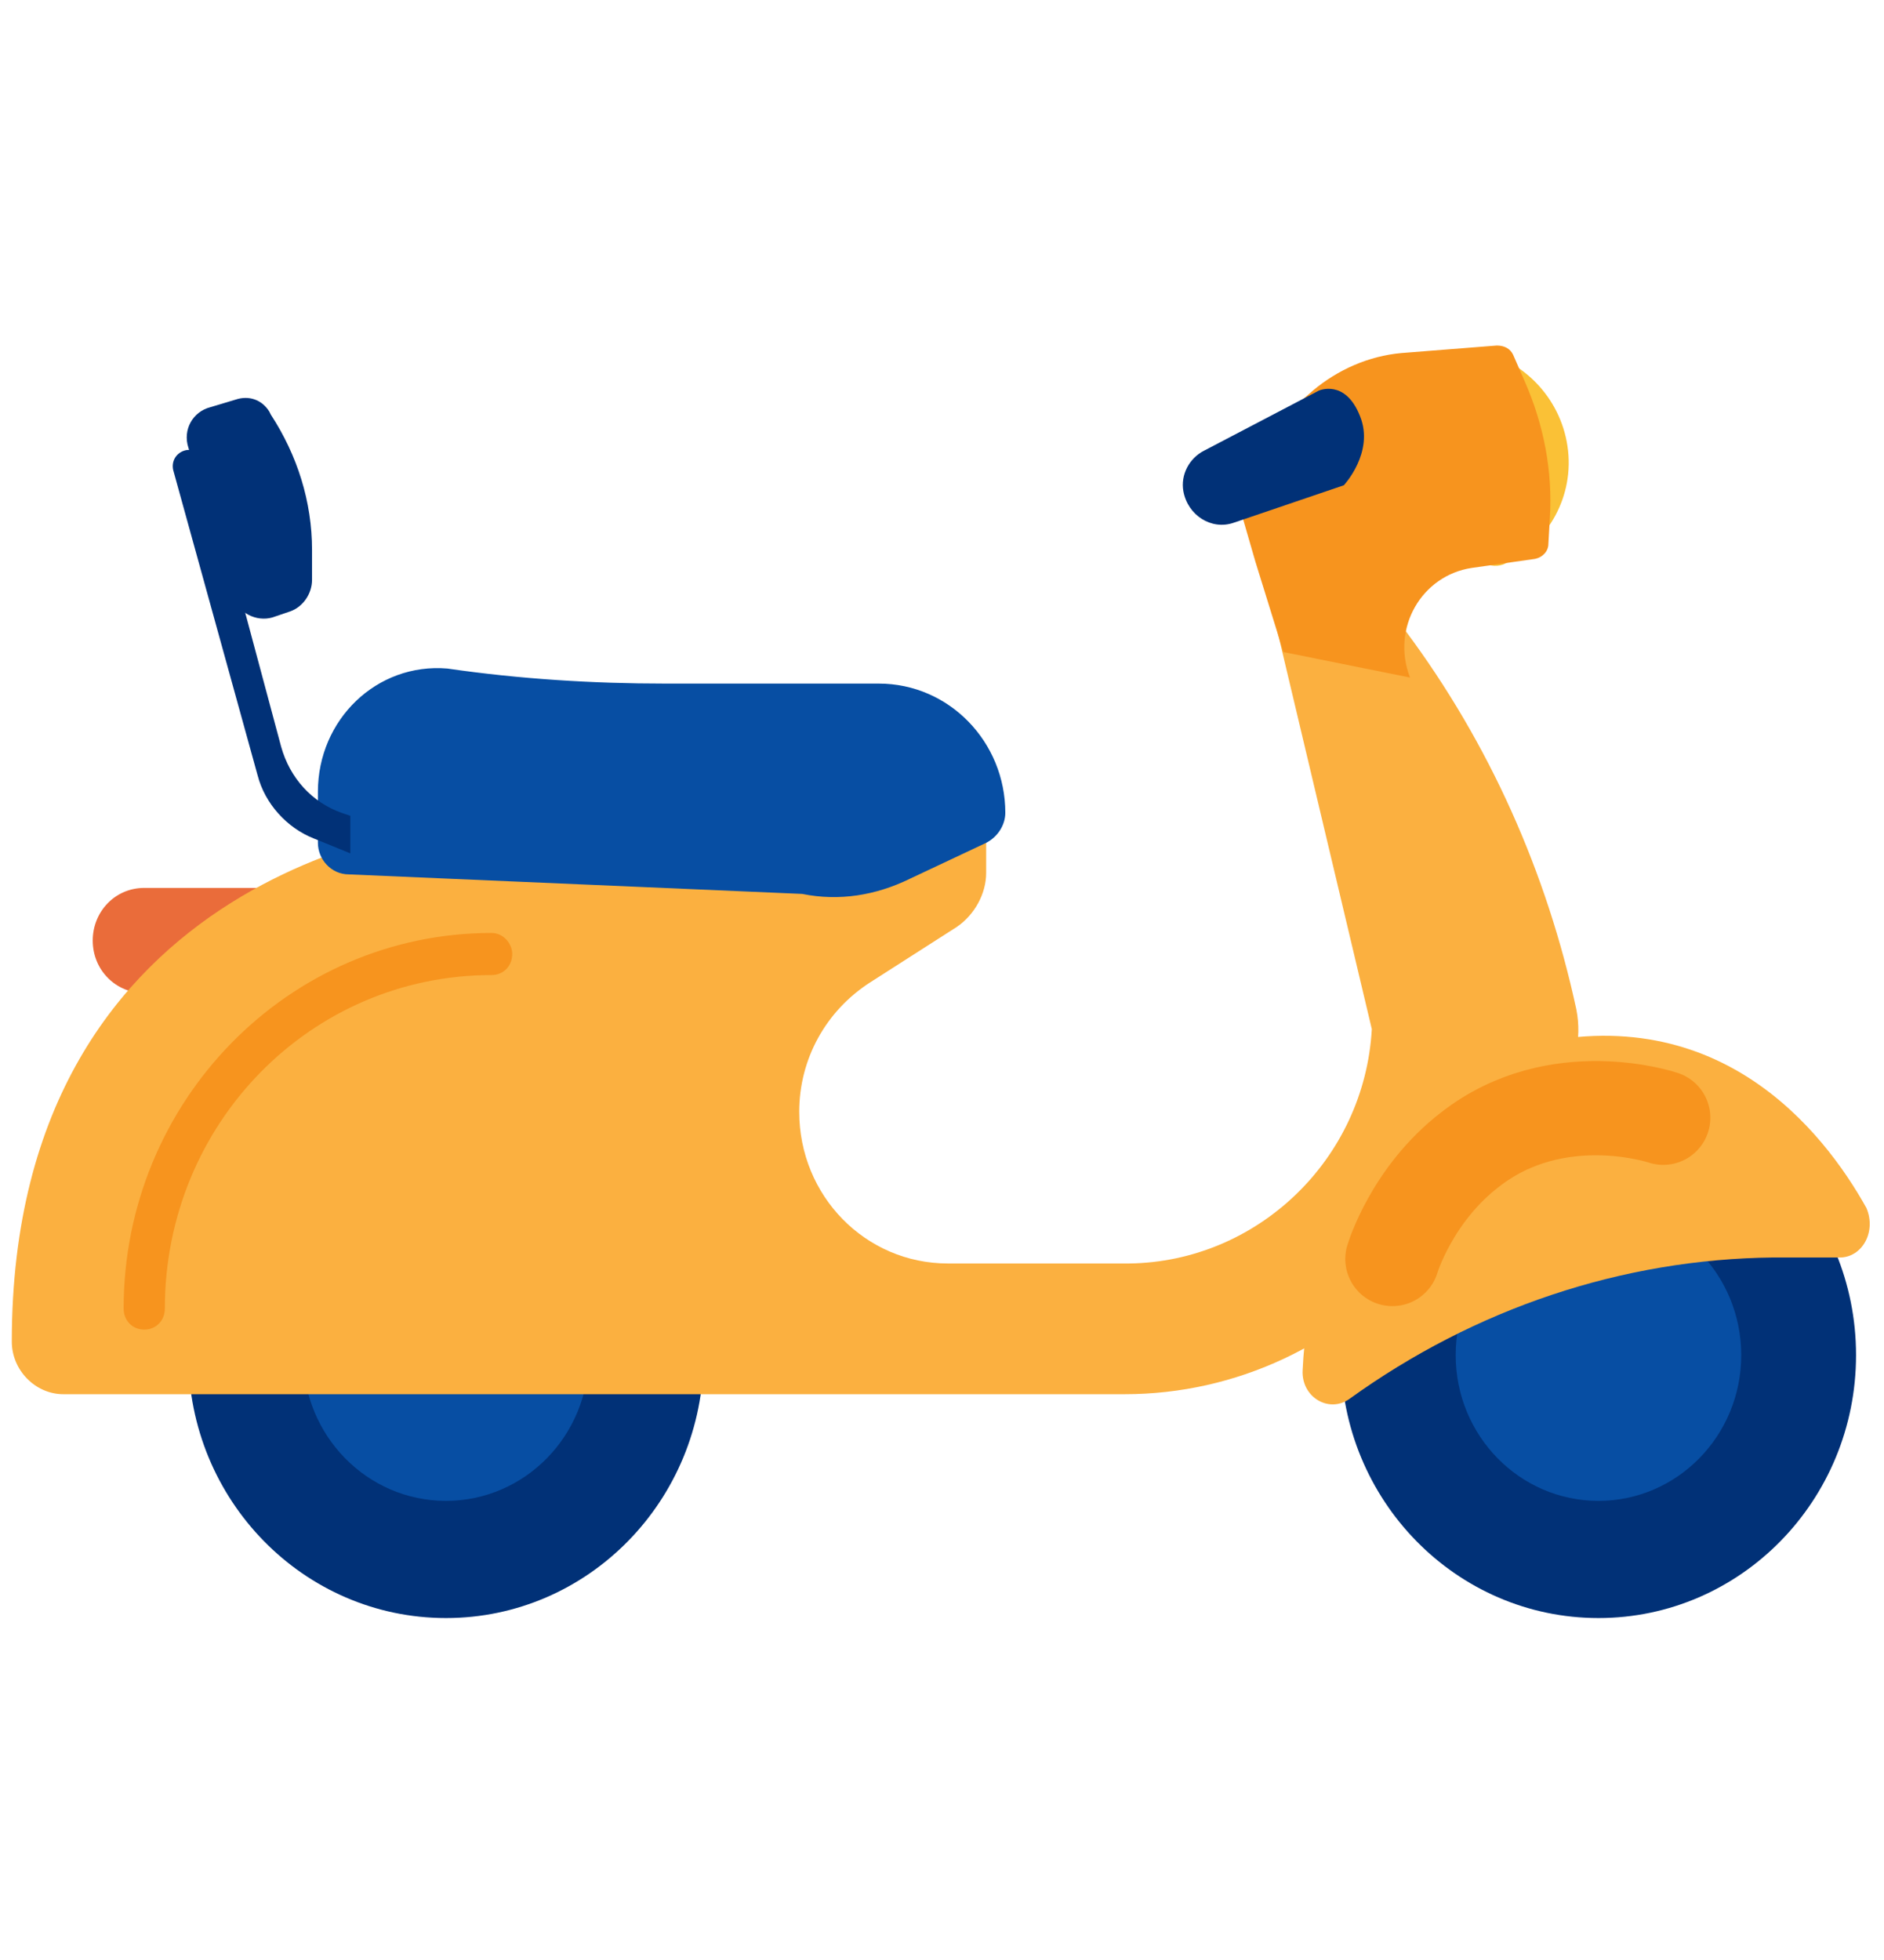 <svg width="50" height="52" viewBox="0 0 50 52" fill="none" xmlns="http://www.w3.org/2000/svg">
<path d="M7.266 23.557H3.828C3.047 23.557 2.461 24.194 2.461 24.952C2.461 25.749 3.086 26.347 3.828 26.347H7.266V23.557Z" fill="#EA6C3A"/>
<path d="M38.436 10.084C38.593 11.2 38.866 13.313 39.022 14.429C39.1 14.867 39.569 15.146 39.96 14.947C41.093 14.389 41.796 13.153 41.6 11.838C41.405 10.523 40.389 9.526 39.178 9.287C38.749 9.207 38.358 9.606 38.436 10.084Z" fill="#FAC136"/>
<path d="M42.422 42.928C38.647 42.928 35.586 39.805 35.586 35.952C35.586 32.1 38.647 28.977 42.422 28.977C46.197 28.977 49.258 32.1 49.258 35.952C49.258 39.805 46.197 42.928 42.422 42.928Z" fill="#013177"/>
<path d="M42.422 39.819C40.329 39.819 38.633 38.088 38.633 35.953C38.633 33.817 40.329 32.086 42.422 32.086C44.514 32.086 46.211 33.817 46.211 35.953C46.211 38.088 44.514 39.819 42.422 39.819Z" fill="#074EA3"/>
<path d="M11.836 42.928C8.061 42.928 5 39.805 5 35.952C5 32.1 8.061 28.977 11.836 28.977C15.611 28.977 18.672 32.1 18.672 35.952C18.672 39.805 15.611 42.928 11.836 42.928Z" fill="#013177"/>
<path d="M11.836 39.819C9.743 39.819 8.047 38.088 8.047 35.953C8.047 33.817 9.743 32.086 11.836 32.086C13.929 32.086 15.625 33.817 15.625 35.953C15.625 38.088 13.929 39.819 11.836 39.819Z" fill="#074EA3"/>
<path d="M12.617 21.803H12.539C11.719 21.843 0.313 22.919 0.313 35.594C0.313 36.351 0.938 36.989 1.68 36.989H29.844C32.813 36.989 35.586 35.674 37.539 33.402L41.289 28.977C41.797 28.38 41.992 27.582 41.836 26.785C41.055 23.158 39.532 19.73 37.305 16.741L36.602 15.784H33.672L36.407 27.303C36.211 30.771 33.36 33.481 29.961 33.521H25.157C22.969 33.521 21.211 31.728 21.211 29.496C21.211 28.101 21.914 26.825 23.086 26.068L25.391 24.593C25.86 24.274 26.172 23.716 26.172 23.158V21.763H12.617V21.803Z" fill="#FBB040"/>
<path d="M13.047 24.752C13.086 24.752 13.086 24.752 13.047 24.752C13.359 24.752 13.594 25.032 13.594 25.311C13.594 25.629 13.359 25.869 13.047 25.869C8.242 25.869 4.375 29.814 4.375 34.717C4.375 35.036 4.141 35.275 3.828 35.275C3.516 35.275 3.281 35.036 3.281 34.717C3.281 29.217 7.656 24.752 13.047 24.752Z" fill="#F7941E"/>
<path d="M24.141 23.317L26.172 22.361C26.484 22.201 26.68 21.882 26.68 21.564C26.68 19.69 25.195 18.136 23.32 18.136H17.656C15.742 18.136 13.789 18.016 11.875 17.737C10 17.578 8.437 19.092 8.437 21.006V22.361C8.437 22.799 8.789 23.198 9.258 23.198L21.289 23.716C22.266 23.915 23.242 23.756 24.141 23.317Z" fill="#074EA3"/>
<path d="M7.148 10.921L7.188 11.001C7.891 12.077 8.281 13.313 8.281 14.588V15.386C8.281 15.744 8.047 16.103 7.695 16.223L7.227 16.382C6.797 16.502 6.328 16.263 6.172 15.824L5 11.878C4.844 11.4 5.117 10.921 5.586 10.802L6.25 10.603C6.602 10.483 6.953 10.603 7.148 10.921Z" fill="#013177"/>
<path d="M4.883 11.958C4.648 12.038 4.531 12.277 4.609 12.516L6.836 20.567C7.031 21.325 7.617 21.963 8.32 22.242L9.297 22.64V21.644L9.062 21.564C8.281 21.285 7.695 20.647 7.461 19.81L5.43 12.237C5.352 12.038 5.117 11.878 4.883 11.958Z" fill="#013177"/>
<path d="M33.319 14.907L32.811 13.153C32.655 12.675 32.811 12.117 33.202 11.798L34.843 10.363C35.507 9.805 36.327 9.446 37.186 9.367L39.725 9.167C39.921 9.167 40.077 9.247 40.155 9.407L40.468 10.124C40.975 11.28 41.21 12.516 41.132 13.751L41.093 14.429C41.093 14.628 40.936 14.788 40.741 14.827L39.061 15.067C37.733 15.266 36.913 16.661 37.421 17.976L34.061 17.299L33.319 14.907Z" fill="#F7941E"/>
<path d="M35 10.364C35 10.364 35.703 10.045 36.094 11.041C36.484 11.998 35.664 12.875 35.664 12.875L32.734 13.871C32.148 14.07 31.523 13.672 31.406 13.034C31.328 12.596 31.562 12.157 31.953 11.958L35 10.364Z" fill="#013177"/>
<path d="M48.829 33.362H47.071C43.048 33.401 39.141 34.717 35.821 37.108C35.274 37.507 34.532 37.069 34.571 36.351C34.61 35.474 34.766 34.278 35.196 33.043C35.977 30.651 37.618 28.539 40.196 27.821C45.548 26.346 48.399 30.014 49.532 32.046C49.806 32.684 49.415 33.362 48.829 33.362Z" fill="#FBB040"/>
<path d="M44.141 29.655C44.141 29.655 41.328 28.699 39.023 30.492C37.461 31.688 36.953 33.402 36.953 33.402" stroke="#F7941E" stroke-width="2.5" stroke-miterlimit="10" stroke-linecap="round"/>
</svg>

